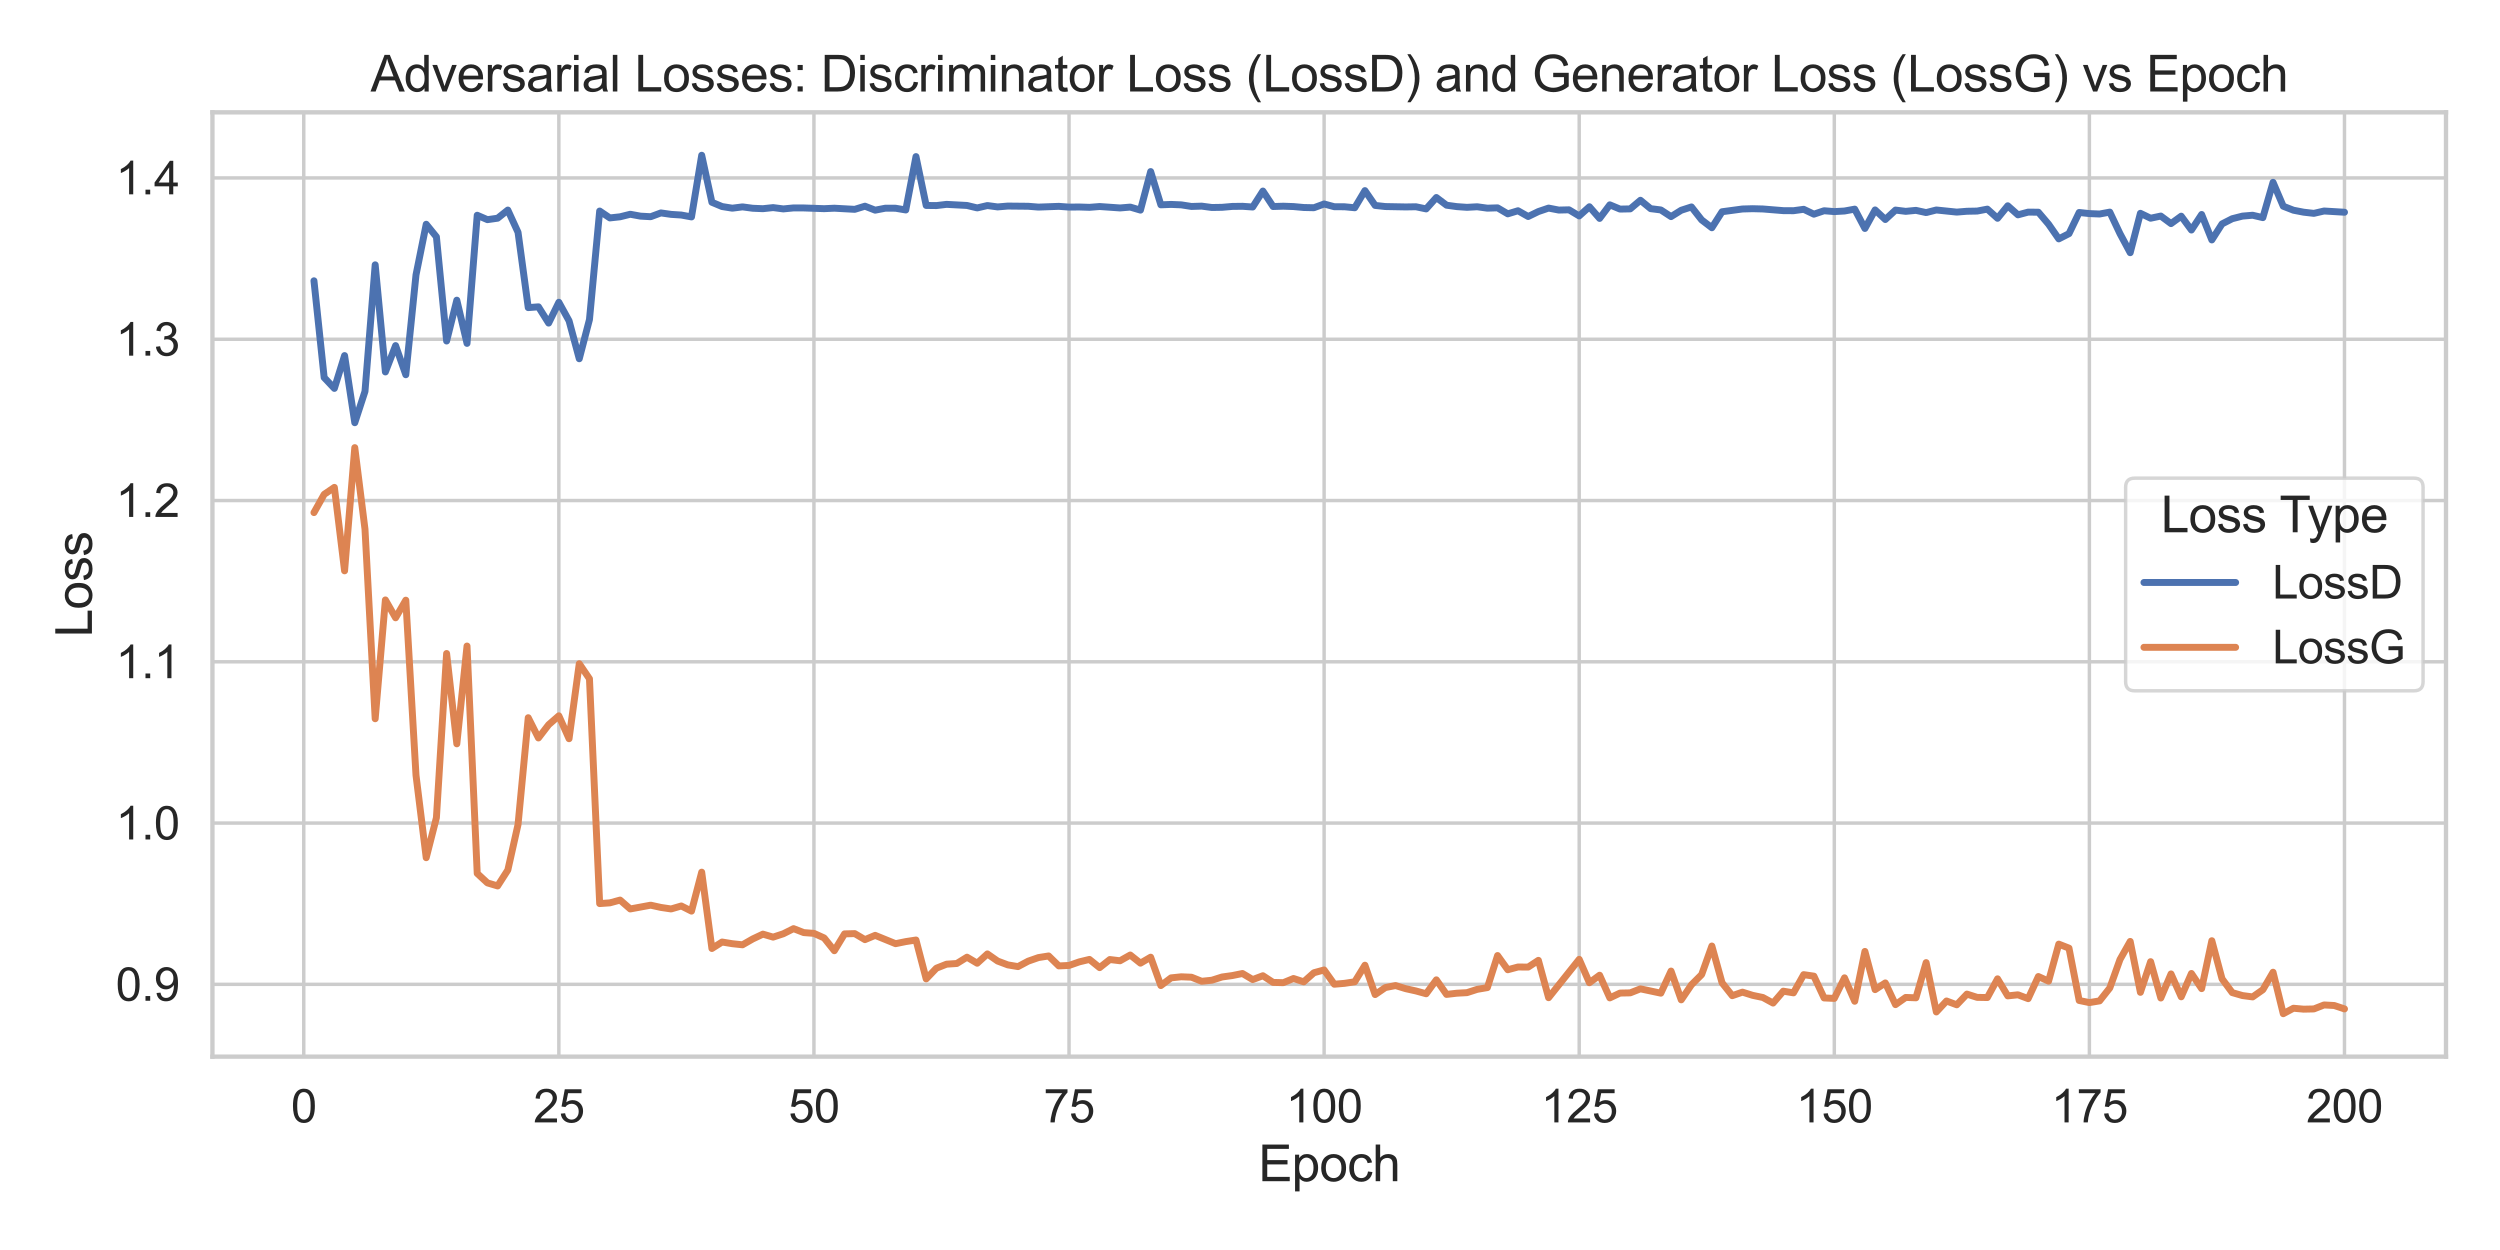 <?xml version="1.0" encoding="utf-8" standalone="no"?>
<!DOCTYPE svg PUBLIC "-//W3C//DTD SVG 1.1//EN"
  "http://www.w3.org/Graphics/SVG/1.1/DTD/svg11.dtd">
<svg xmlns:xlink="http://www.w3.org/1999/xlink" width="720pt" height="360pt" viewBox="0 0 720 360" xmlns="http://www.w3.org/2000/svg" version="1.1">
 <defs>
  <style type="text/css">*{stroke-linejoin: round; stroke-linecap: butt}</style>
 </defs>
 <g id="figure_1">
  <g id="patch_1">
   <path d="M 0 360 
L 720 360 
L 720 0 
L 0 0 
z
" style="fill: #ffffff"/>
  </g>
  <g id="axes_1">
   <g id="patch_2">
    <path d="M 61.182 304.308 
L 704.448 304.308 
L 704.448 32.352 
L 61.182 32.352 
z
" style="fill: #ffffff"/>
   </g>
   <g id="matplotlib.axis_1">
    <g id="xtick_1">
     <g id="line2d_1">
      <path d="M 87.483 304.308 
L 87.483 32.352 
" clip-path="url(#p1e7855bb1a)" style="fill: none; stroke: #cccccc; stroke-linecap: round"/>
     </g>
     <g id="text_1">
      <!-- 0 -->
      <g style="fill: #262626" transform="translate(83.813 323.256) scale(0.132 -0.132)">
       <defs>
        <path id="ArialMT-30" d="M 266 2259 
Q 266 3072 433 3567 
Q 600 4063 929 4331 
Q 1259 4600 1759 4600 
Q 2128 4600 2406 4451 
Q 2684 4303 2865 4023 
Q 3047 3744 3150 3342 
Q 3253 2941 3253 2259 
Q 3253 1453 3087 958 
Q 2922 463 2592 192 
Q 2263 -78 1759 -78 
Q 1097 -78 719 397 
Q 266 969 266 2259 
z
M 844 2259 
Q 844 1131 1108 757 
Q 1372 384 1759 384 
Q 2147 384 2411 759 
Q 2675 1134 2675 2259 
Q 2675 3391 2411 3762 
Q 2147 4134 1753 4134 
Q 1366 4134 1134 3806 
Q 844 3388 844 2259 
z
" transform="scale(0.016)"/>
       </defs>
       <use xlink:href="#ArialMT-30"/>
      </g>
     </g>
    </g>
    <g id="xtick_2">
     <g id="line2d_2">
      <path d="M 160.948 304.308 
L 160.948 32.352 
" clip-path="url(#p1e7855bb1a)" style="fill: none; stroke: #cccccc; stroke-linecap: round"/>
     </g>
     <g id="text_2">
      <!-- 25 -->
      <g style="fill: #262626" transform="translate(153.608 323.256) scale(0.132 -0.132)">
       <defs>
        <path id="ArialMT-32" d="M 3222 541 
L 3222 0 
L 194 0 
Q 188 203 259 391 
Q 375 700 629 1000 
Q 884 1300 1366 1694 
Q 2113 2306 2375 2664 
Q 2638 3022 2638 3341 
Q 2638 3675 2398 3904 
Q 2159 4134 1775 4134 
Q 1369 4134 1125 3890 
Q 881 3647 878 3216 
L 300 3275 
Q 359 3922 746 4261 
Q 1134 4600 1788 4600 
Q 2447 4600 2831 4234 
Q 3216 3869 3216 3328 
Q 3216 3053 3103 2787 
Q 2991 2522 2730 2228 
Q 2469 1934 1863 1422 
Q 1356 997 1212 845 
Q 1069 694 975 541 
L 3222 541 
z
" transform="scale(0.016)"/>
        <path id="ArialMT-35" d="M 266 1200 
L 856 1250 
Q 922 819 1161 601 
Q 1400 384 1738 384 
Q 2144 384 2425 690 
Q 2706 997 2706 1503 
Q 2706 1984 2436 2262 
Q 2166 2541 1728 2541 
Q 1456 2541 1237 2417 
Q 1019 2294 894 2097 
L 366 2166 
L 809 4519 
L 3088 4519 
L 3088 3981 
L 1259 3981 
L 1013 2750 
Q 1425 3038 1878 3038 
Q 2478 3038 2890 2622 
Q 3303 2206 3303 1553 
Q 3303 931 2941 478 
Q 2500 -78 1738 -78 
Q 1113 -78 717 272 
Q 322 622 266 1200 
z
" transform="scale(0.016)"/>
       </defs>
       <use xlink:href="#ArialMT-32"/>
       <use xlink:href="#ArialMT-35" x="55.615"/>
      </g>
     </g>
    </g>
    <g id="xtick_3">
     <g id="line2d_3">
      <path d="M 234.414 304.308 
L 234.414 32.352 
" clip-path="url(#p1e7855bb1a)" style="fill: none; stroke: #cccccc; stroke-linecap: round"/>
     </g>
     <g id="text_3">
      <!-- 50 -->
      <g style="fill: #262626" transform="translate(227.074 323.256) scale(0.132 -0.132)">
       <use xlink:href="#ArialMT-35"/>
       <use xlink:href="#ArialMT-30" x="55.615"/>
      </g>
     </g>
    </g>
    <g id="xtick_4">
     <g id="line2d_4">
      <path d="M 307.88 304.308 
L 307.88 32.352 
" clip-path="url(#p1e7855bb1a)" style="fill: none; stroke: #cccccc; stroke-linecap: round"/>
     </g>
     <g id="text_4">
      <!-- 75 -->
      <g style="fill: #262626" transform="translate(300.54 323.256) scale(0.132 -0.132)">
       <defs>
        <path id="ArialMT-37" d="M 303 3981 
L 303 4522 
L 3269 4522 
L 3269 4084 
Q 2831 3619 2401 2847 
Q 1972 2075 1738 1259 
Q 1569 684 1522 0 
L 944 0 
Q 953 541 1156 1306 
Q 1359 2072 1739 2783 
Q 2119 3494 2547 3981 
L 303 3981 
z
" transform="scale(0.016)"/>
       </defs>
       <use xlink:href="#ArialMT-37"/>
       <use xlink:href="#ArialMT-35" x="55.615"/>
      </g>
     </g>
    </g>
    <g id="xtick_5">
     <g id="line2d_5">
      <path d="M 381.346 304.308 
L 381.346 32.352 
" clip-path="url(#p1e7855bb1a)" style="fill: none; stroke: #cccccc; stroke-linecap: round"/>
     </g>
     <g id="text_5">
      <!-- 100 -->
      <g style="fill: #262626" transform="translate(370.335 323.256) scale(0.132 -0.132)">
       <defs>
        <path id="ArialMT-31" d="M 2384 0 
L 1822 0 
L 1822 3584 
Q 1619 3391 1289 3197 
Q 959 3003 697 2906 
L 697 3450 
Q 1169 3672 1522 3987 
Q 1875 4303 2022 4600 
L 2384 4600 
L 2384 0 
z
" transform="scale(0.016)"/>
       </defs>
       <use xlink:href="#ArialMT-31"/>
       <use xlink:href="#ArialMT-30" x="55.615"/>
       <use xlink:href="#ArialMT-30" x="111.23"/>
      </g>
     </g>
    </g>
    <g id="xtick_6">
     <g id="line2d_6">
      <path d="M 454.811 304.308 
L 454.811 32.352 
" clip-path="url(#p1e7855bb1a)" style="fill: none; stroke: #cccccc; stroke-linecap: round"/>
     </g>
     <g id="text_6">
      <!-- 125 -->
      <g style="fill: #262626" transform="translate(443.801 323.256) scale(0.132 -0.132)">
       <use xlink:href="#ArialMT-31"/>
       <use xlink:href="#ArialMT-32" x="55.615"/>
       <use xlink:href="#ArialMT-35" x="111.23"/>
      </g>
     </g>
    </g>
    <g id="xtick_7">
     <g id="line2d_7">
      <path d="M 528.277 304.308 
L 528.277 32.352 
" clip-path="url(#p1e7855bb1a)" style="fill: none; stroke: #cccccc; stroke-linecap: round"/>
     </g>
     <g id="text_7">
      <!-- 150 -->
      <g style="fill: #262626" transform="translate(517.267 323.256) scale(0.132 -0.132)">
       <use xlink:href="#ArialMT-31"/>
       <use xlink:href="#ArialMT-35" x="55.615"/>
       <use xlink:href="#ArialMT-30" x="111.23"/>
      </g>
     </g>
    </g>
    <g id="xtick_8">
     <g id="line2d_8">
      <path d="M 601.743 304.308 
L 601.743 32.352 
" clip-path="url(#p1e7855bb1a)" style="fill: none; stroke: #cccccc; stroke-linecap: round"/>
     </g>
     <g id="text_8">
      <!-- 175 -->
      <g style="fill: #262626" transform="translate(590.732 323.256) scale(0.132 -0.132)">
       <use xlink:href="#ArialMT-31"/>
       <use xlink:href="#ArialMT-37" x="55.615"/>
       <use xlink:href="#ArialMT-35" x="111.23"/>
      </g>
     </g>
    </g>
    <g id="xtick_9">
     <g id="line2d_9">
      <path d="M 675.209 304.308 
L 675.209 32.352 
" clip-path="url(#p1e7855bb1a)" style="fill: none; stroke: #cccccc; stroke-linecap: round"/>
     </g>
     <g id="text_9">
      <!-- 200 -->
      <g style="fill: #262626" transform="translate(664.198 323.256) scale(0.132 -0.132)">
       <use xlink:href="#ArialMT-32"/>
       <use xlink:href="#ArialMT-30" x="55.615"/>
       <use xlink:href="#ArialMT-30" x="111.23"/>
      </g>
     </g>
    </g>
    <g id="text_10">
     <!-- Epoch -->
     <g style="fill: #262626" transform="translate(362.401 340.187) scale(0.144 -0.144)">
      <defs>
       <path id="ArialMT-45" d="M 506 0 
L 506 4581 
L 3819 4581 
L 3819 4041 
L 1113 4041 
L 1113 2638 
L 3647 2638 
L 3647 2100 
L 1113 2100 
L 1113 541 
L 3925 541 
L 3925 0 
L 506 0 
z
" transform="scale(0.016)"/>
       <path id="ArialMT-70" d="M 422 -1272 
L 422 3319 
L 934 3319 
L 934 2888 
Q 1116 3141 1344 3267 
Q 1572 3394 1897 3394 
Q 2322 3394 2647 3175 
Q 2972 2956 3137 2557 
Q 3303 2159 3303 1684 
Q 3303 1175 3120 767 
Q 2938 359 2589 142 
Q 2241 -75 1856 -75 
Q 1575 -75 1351 44 
Q 1128 163 984 344 
L 984 -1272 
L 422 -1272 
z
M 931 1641 
Q 931 1000 1190 694 
Q 1450 388 1819 388 
Q 2194 388 2461 705 
Q 2728 1022 2728 1688 
Q 2728 2322 2467 2637 
Q 2206 2953 1844 2953 
Q 1484 2953 1207 2617 
Q 931 2281 931 1641 
z
" transform="scale(0.016)"/>
       <path id="ArialMT-6f" d="M 213 1659 
Q 213 2581 725 3025 
Q 1153 3394 1769 3394 
Q 2453 3394 2887 2945 
Q 3322 2497 3322 1706 
Q 3322 1066 3130 698 
Q 2938 331 2570 128 
Q 2203 -75 1769 -75 
Q 1072 -75 642 372 
Q 213 819 213 1659 
z
M 791 1659 
Q 791 1022 1069 705 
Q 1347 388 1769 388 
Q 2188 388 2466 706 
Q 2744 1025 2744 1678 
Q 2744 2294 2464 2611 
Q 2184 2928 1769 2928 
Q 1347 2928 1069 2612 
Q 791 2297 791 1659 
z
" transform="scale(0.016)"/>
       <path id="ArialMT-63" d="M 2588 1216 
L 3141 1144 
Q 3050 572 2676 248 
Q 2303 -75 1759 -75 
Q 1078 -75 664 370 
Q 250 816 250 1647 
Q 250 2184 428 2587 
Q 606 2991 970 3192 
Q 1334 3394 1763 3394 
Q 2303 3394 2647 3120 
Q 2991 2847 3088 2344 
L 2541 2259 
Q 2463 2594 2264 2762 
Q 2066 2931 1784 2931 
Q 1359 2931 1093 2626 
Q 828 2322 828 1663 
Q 828 994 1084 691 
Q 1341 388 1753 388 
Q 2084 388 2306 591 
Q 2528 794 2588 1216 
z
" transform="scale(0.016)"/>
       <path id="ArialMT-68" d="M 422 0 
L 422 4581 
L 984 4581 
L 984 2938 
Q 1378 3394 1978 3394 
Q 2347 3394 2619 3248 
Q 2891 3103 3008 2847 
Q 3125 2591 3125 2103 
L 3125 0 
L 2563 0 
L 2563 2103 
Q 2563 2525 2380 2717 
Q 2197 2909 1863 2909 
Q 1613 2909 1392 2779 
Q 1172 2650 1078 2428 
Q 984 2206 984 1816 
L 984 0 
L 422 0 
z
" transform="scale(0.016)"/>
      </defs>
      <use xlink:href="#ArialMT-45"/>
      <use xlink:href="#ArialMT-70" x="66.699"/>
      <use xlink:href="#ArialMT-6f" x="122.314"/>
      <use xlink:href="#ArialMT-63" x="177.93"/>
      <use xlink:href="#ArialMT-68" x="227.93"/>
     </g>
    </g>
   </g>
   <g id="matplotlib.axis_2">
    <g id="ytick_1">
     <g id="line2d_10">
      <path d="M 61.182 283.494 
L 704.448 283.494 
" clip-path="url(#p1e7855bb1a)" style="fill: none; stroke: #cccccc; stroke-linecap: round"/>
     </g>
     <g id="text_11">
      <!-- 0.9 -->
      <g style="fill: #262626" transform="translate(33.334 288.218) scale(0.132 -0.132)">
       <defs>
        <path id="ArialMT-2e" d="M 581 0 
L 581 641 
L 1222 641 
L 1222 0 
L 581 0 
z
" transform="scale(0.016)"/>
        <path id="ArialMT-39" d="M 350 1059 
L 891 1109 
Q 959 728 1153 556 
Q 1347 384 1650 384 
Q 1909 384 2104 503 
Q 2300 622 2425 820 
Q 2550 1019 2634 1356 
Q 2719 1694 2719 2044 
Q 2719 2081 2716 2156 
Q 2547 1888 2255 1720 
Q 1963 1553 1622 1553 
Q 1053 1553 659 1965 
Q 266 2378 266 3053 
Q 266 3750 677 4175 
Q 1088 4600 1706 4600 
Q 2153 4600 2523 4359 
Q 2894 4119 3086 3673 
Q 3278 3228 3278 2384 
Q 3278 1506 3087 986 
Q 2897 466 2520 194 
Q 2144 -78 1638 -78 
Q 1100 -78 759 220 
Q 419 519 350 1059 
z
M 2653 3081 
Q 2653 3566 2395 3850 
Q 2138 4134 1775 4134 
Q 1400 4134 1122 3828 
Q 844 3522 844 3034 
Q 844 2597 1108 2323 
Q 1372 2050 1759 2050 
Q 2150 2050 2401 2323 
Q 2653 2597 2653 3081 
z
" transform="scale(0.016)"/>
       </defs>
       <use xlink:href="#ArialMT-30"/>
       <use xlink:href="#ArialMT-2e" x="55.615"/>
       <use xlink:href="#ArialMT-39" x="83.398"/>
      </g>
     </g>
    </g>
    <g id="ytick_2">
     <g id="line2d_11">
      <path d="M 61.182 237.046 
L 704.448 237.046 
" clip-path="url(#p1e7855bb1a)" style="fill: none; stroke: #cccccc; stroke-linecap: round"/>
     </g>
     <g id="text_12">
      <!-- 1.0 -->
      <g style="fill: #262626" transform="translate(33.334 241.77) scale(0.132 -0.132)">
       <use xlink:href="#ArialMT-31"/>
       <use xlink:href="#ArialMT-2e" x="55.615"/>
       <use xlink:href="#ArialMT-30" x="83.398"/>
      </g>
     </g>
    </g>
    <g id="ytick_3">
     <g id="line2d_12">
      <path d="M 61.182 190.598 
L 704.448 190.598 
" clip-path="url(#p1e7855bb1a)" style="fill: none; stroke: #cccccc; stroke-linecap: round"/>
     </g>
     <g id="text_13">
      <!-- 1.1 -->
      <g style="fill: #262626" transform="translate(33.334 195.322) scale(0.132 -0.132)">
       <use xlink:href="#ArialMT-31"/>
       <use xlink:href="#ArialMT-2e" x="55.615"/>
       <use xlink:href="#ArialMT-31" x="83.398"/>
      </g>
     </g>
    </g>
    <g id="ytick_4">
     <g id="line2d_13">
      <path d="M 61.182 144.15 
L 704.448 144.15 
" clip-path="url(#p1e7855bb1a)" style="fill: none; stroke: #cccccc; stroke-linecap: round"/>
     </g>
     <g id="text_14">
      <!-- 1.2 -->
      <g style="fill: #262626" transform="translate(33.334 148.874) scale(0.132 -0.132)">
       <use xlink:href="#ArialMT-31"/>
       <use xlink:href="#ArialMT-2e" x="55.615"/>
       <use xlink:href="#ArialMT-32" x="83.398"/>
      </g>
     </g>
    </g>
    <g id="ytick_5">
     <g id="line2d_14">
      <path d="M 61.182 97.701 
L 704.448 97.701 
" clip-path="url(#p1e7855bb1a)" style="fill: none; stroke: #cccccc; stroke-linecap: round"/>
     </g>
     <g id="text_15">
      <!-- 1.3 -->
      <g style="fill: #262626" transform="translate(33.334 102.426) scale(0.132 -0.132)">
       <defs>
        <path id="ArialMT-33" d="M 269 1209 
L 831 1284 
Q 928 806 1161 595 
Q 1394 384 1728 384 
Q 2125 384 2398 659 
Q 2672 934 2672 1341 
Q 2672 1728 2419 1979 
Q 2166 2231 1775 2231 
Q 1616 2231 1378 2169 
L 1441 2663 
Q 1497 2656 1531 2656 
Q 1891 2656 2178 2843 
Q 2466 3031 2466 3422 
Q 2466 3731 2256 3934 
Q 2047 4138 1716 4138 
Q 1388 4138 1169 3931 
Q 950 3725 888 3313 
L 325 3413 
Q 428 3978 793 4289 
Q 1159 4600 1703 4600 
Q 2078 4600 2393 4439 
Q 2709 4278 2876 4000 
Q 3044 3722 3044 3409 
Q 3044 3113 2884 2869 
Q 2725 2625 2413 2481 
Q 2819 2388 3044 2092 
Q 3269 1797 3269 1353 
Q 3269 753 2831 336 
Q 2394 -81 1725 -81 
Q 1122 -81 723 278 
Q 325 638 269 1209 
z
" transform="scale(0.016)"/>
       </defs>
       <use xlink:href="#ArialMT-31"/>
       <use xlink:href="#ArialMT-2e" x="55.615"/>
       <use xlink:href="#ArialMT-33" x="83.398"/>
      </g>
     </g>
    </g>
    <g id="ytick_6">
     <g id="line2d_15">
      <path d="M 61.182 51.253 
L 704.448 51.253 
" clip-path="url(#p1e7855bb1a)" style="fill: none; stroke: #cccccc; stroke-linecap: round"/>
     </g>
     <g id="text_16">
      <!-- 1.4 -->
      <g style="fill: #262626" transform="translate(33.334 55.977) scale(0.132 -0.132)">
       <defs>
        <path id="ArialMT-34" d="M 2069 0 
L 2069 1097 
L 81 1097 
L 81 1613 
L 2172 4581 
L 2631 4581 
L 2631 1613 
L 3250 1613 
L 3250 1097 
L 2631 1097 
L 2631 0 
L 2069 0 
z
M 2069 1613 
L 2069 3678 
L 634 1613 
L 2069 1613 
z
" transform="scale(0.016)"/>
       </defs>
       <use xlink:href="#ArialMT-31"/>
       <use xlink:href="#ArialMT-2e" x="55.615"/>
       <use xlink:href="#ArialMT-34" x="83.398"/>
      </g>
     </g>
    </g>
    <g id="text_17">
     <!-- Loss -->
     <g style="fill: #262626" transform="translate(26.472 183.538) rotate(-90) scale(0.144 -0.144)">
      <defs>
       <path id="ArialMT-4c" d="M 469 0 
L 469 4581 
L 1075 4581 
L 1075 541 
L 3331 541 
L 3331 0 
L 469 0 
z
" transform="scale(0.016)"/>
       <path id="ArialMT-73" d="M 197 991 
L 753 1078 
Q 800 744 1014 566 
Q 1228 388 1613 388 
Q 2000 388 2187 545 
Q 2375 703 2375 916 
Q 2375 1106 2209 1216 
Q 2094 1291 1634 1406 
Q 1016 1563 777 1677 
Q 538 1791 414 1992 
Q 291 2194 291 2438 
Q 291 2659 392 2848 
Q 494 3038 669 3163 
Q 800 3259 1026 3326 
Q 1253 3394 1513 3394 
Q 1903 3394 2198 3281 
Q 2494 3169 2634 2976 
Q 2775 2784 2828 2463 
L 2278 2388 
Q 2241 2644 2061 2787 
Q 1881 2931 1553 2931 
Q 1166 2931 1000 2803 
Q 834 2675 834 2503 
Q 834 2394 903 2306 
Q 972 2216 1119 2156 
Q 1203 2125 1616 2013 
Q 2213 1853 2448 1751 
Q 2684 1650 2818 1456 
Q 2953 1263 2953 975 
Q 2953 694 2789 445 
Q 2625 197 2315 61 
Q 2006 -75 1616 -75 
Q 969 -75 630 194 
Q 291 463 197 991 
z
" transform="scale(0.016)"/>
      </defs>
      <use xlink:href="#ArialMT-4c"/>
      <use xlink:href="#ArialMT-6f" x="55.615"/>
      <use xlink:href="#ArialMT-73" x="111.23"/>
      <use xlink:href="#ArialMT-73" x="161.23"/>
     </g>
    </g>
   </g>
   <g id="PolyCollection_1"/>
   <g id="PolyCollection_2"/>
   <g id="line2d_16">
    <path d="M 90.421 80.873 
L 93.36 108.74 
L 96.299 111.857 
L 99.237 102.41 
L 102.176 121.738 
L 105.115 112.719 
L 108.053 76.272 
L 110.992 107.116 
L 113.93 99.531 
L 116.869 107.922 
L 119.808 79.175 
L 122.746 64.589 
L 125.685 68.207 
L 128.624 98.209 
L 131.562 86.453 
L 134.501 98.893 
L 137.439 61.992 
L 140.378 63.262 
L 143.317 62.842 
L 146.255 60.5 
L 149.194 66.91 
L 152.133 88.594 
L 155.071 88.366 
L 158.01 93.048 
L 160.948 87.059 
L 163.887 92.389 
L 166.826 103.32 
L 169.764 92.039 
L 172.703 60.78 
L 175.642 62.763 
L 178.58 62.439 
L 181.519 61.706 
L 184.458 62.249 
L 187.396 62.412 
L 190.335 61.321 
L 193.273 61.741 
L 196.212 61.93 
L 199.151 62.472 
L 202.089 44.714 
L 205.028 58.258 
L 207.967 59.487 
L 210.905 59.956 
L 213.844 59.582 
L 216.782 59.979 
L 219.721 60.103 
L 222.66 59.788 
L 225.598 60.168 
L 228.537 59.881 
L 231.476 59.889 
L 237.353 60.098 
L 240.291 59.964 
L 246.169 60.291 
L 249.107 59.383 
L 252.046 60.529 
L 254.985 59.959 
L 257.923 59.971 
L 260.862 60.471 
L 263.801 45.1 
L 266.739 59.169 
L 269.678 59.207 
L 272.616 58.857 
L 278.494 59.173 
L 281.432 59.882 
L 284.371 59.198 
L 287.31 59.595 
L 290.248 59.345 
L 296.125 59.407 
L 299.064 59.644 
L 304.941 59.428 
L 307.88 59.644 
L 310.819 59.615 
L 313.757 59.71 
L 316.696 59.479 
L 322.573 59.892 
L 325.512 59.644 
L 328.45 60.513 
L 331.389 49.413 
L 334.328 58.989 
L 337.266 58.873 
L 340.205 58.998 
L 343.144 59.46 
L 346.082 59.366 
L 349.021 59.759 
L 351.959 59.708 
L 354.898 59.452 
L 357.837 59.413 
L 360.775 59.619 
L 363.714 55.025 
L 366.653 59.478 
L 369.591 59.386 
L 372.53 59.491 
L 375.468 59.76 
L 378.407 59.826 
L 381.346 58.745 
L 384.284 59.539 
L 387.223 59.55 
L 390.162 59.833 
L 393.1 54.901 
L 396.039 59.164 
L 398.977 59.485 
L 404.855 59.599 
L 407.793 59.548 
L 410.732 60.165 
L 413.671 56.885 
L 416.609 59.099 
L 419.548 59.506 
L 422.486 59.712 
L 425.425 59.548 
L 428.364 59.952 
L 431.302 59.859 
L 434.241 61.587 
L 437.18 60.694 
L 440.118 62.354 
L 443.057 60.928 
L 445.996 59.929 
L 448.934 60.499 
L 451.873 60.428 
L 454.811 62.185 
L 457.75 59.545 
L 460.689 62.903 
L 463.627 58.993 
L 466.566 60.219 
L 469.505 60.157 
L 472.443 57.678 
L 475.382 60.093 
L 478.32 60.462 
L 481.259 62.383 
L 484.198 60.551 
L 487.136 59.597 
L 490.075 63.336 
L 493.014 65.592 
L 495.952 60.982 
L 501.829 60.189 
L 504.768 60.107 
L 507.707 60.184 
L 513.584 60.664 
L 516.523 60.685 
L 519.461 60.28 
L 522.4 61.684 
L 525.339 60.695 
L 528.277 60.939 
L 531.216 60.771 
L 534.154 60.232 
L 537.093 65.796 
L 540.032 60.462 
L 542.97 63.218 
L 545.909 60.503 
L 548.848 60.869 
L 551.786 60.583 
L 554.725 61.225 
L 557.663 60.476 
L 563.541 61.085 
L 566.479 60.843 
L 569.418 60.787 
L 572.357 60.228 
L 575.295 62.866 
L 578.234 59.265 
L 581.172 61.874 
L 584.111 61.089 
L 587.05 61.117 
L 589.988 64.573 
L 592.927 68.795 
L 595.866 67.293 
L 598.804 61.192 
L 601.743 61.514 
L 604.682 61.635 
L 607.62 61.09 
L 610.559 67.299 
L 613.497 72.776 
L 616.436 61.434 
L 619.375 62.848 
L 622.313 62.224 
L 625.252 64.4 
L 628.191 62.261 
L 631.129 66.245 
L 634.068 61.774 
L 637.006 69.096 
L 639.945 64.491 
L 642.884 62.989 
L 645.822 62.24 
L 648.761 61.989 
L 651.7 62.677 
L 654.638 52.51 
L 657.577 59.395 
L 660.515 60.543 
L 663.454 61.111 
L 666.393 61.449 
L 669.331 60.769 
L 675.209 61.125 
L 675.209 61.125 
" clip-path="url(#p1e7855bb1a)" style="fill: none; stroke: #4c72b0; stroke-width: 2; stroke-linecap: round"/>
   </g>
   <g id="line2d_17">
    <path d="M 90.421 147.625 
L 93.36 142.371 
L 96.299 140.368 
L 99.237 164.398 
L 102.176 128.92 
L 105.115 152.394 
L 108.053 206.998 
L 110.992 172.784 
L 113.93 177.923 
L 116.869 172.855 
L 119.808 223.267 
L 122.746 247.016 
L 125.685 235.508 
L 128.624 188.211 
L 131.562 214.221 
L 134.501 186.06 
L 137.439 251.549 
L 140.378 254.272 
L 143.317 255.15 
L 146.255 250.571 
L 149.194 237.465 
L 152.133 206.702 
L 155.071 212.531 
L 158.01 208.717 
L 160.948 206.155 
L 163.887 212.746 
L 166.826 191.151 
L 169.764 195.485 
L 172.703 260.231 
L 175.642 260.022 
L 178.58 259.223 
L 181.519 261.777 
L 187.396 260.692 
L 190.335 261.341 
L 193.273 261.78 
L 196.212 260.919 
L 199.151 262.401 
L 202.089 251.184 
L 205.028 273.163 
L 207.967 271.304 
L 210.905 271.787 
L 213.844 272.102 
L 216.782 270.421 
L 219.721 269.03 
L 222.66 269.892 
L 225.598 268.925 
L 228.537 267.449 
L 231.476 268.587 
L 234.414 268.81 
L 237.353 270.129 
L 240.291 273.805 
L 243.23 268.961 
L 246.169 268.88 
L 249.107 270.618 
L 252.046 269.381 
L 257.923 271.78 
L 260.862 271.18 
L 263.801 270.727 
L 266.739 281.918 
L 269.678 278.842 
L 272.616 277.683 
L 275.555 277.488 
L 278.494 275.668 
L 281.432 277.409 
L 284.371 274.731 
L 287.31 276.782 
L 290.248 277.886 
L 293.187 278.381 
L 296.125 276.814 
L 299.064 275.785 
L 302.003 275.315 
L 304.941 278.18 
L 307.88 278.051 
L 310.819 277.025 
L 313.757 276.312 
L 316.696 278.678 
L 319.634 276.345 
L 322.573 276.702 
L 325.512 275.047 
L 328.45 277.39 
L 331.389 275.671 
L 334.328 283.841 
L 337.266 281.628 
L 340.205 281.318 
L 343.144 281.438 
L 346.082 282.608 
L 349.021 282.304 
L 351.959 281.372 
L 354.898 280.963 
L 357.837 280.367 
L 360.775 282.117 
L 363.714 281.013 
L 366.653 282.934 
L 369.591 283.012 
L 372.53 281.807 
L 375.468 282.766 
L 378.407 280.149 
L 381.346 279.349 
L 384.284 283.457 
L 387.223 283.201 
L 390.162 282.754 
L 393.1 277.982 
L 396.039 286.434 
L 398.977 284.419 
L 401.916 283.841 
L 404.855 284.741 
L 407.793 285.393 
L 410.732 286.201 
L 413.671 282.196 
L 416.609 286.39 
L 419.548 286.045 
L 422.486 285.885 
L 425.425 284.934 
L 428.364 284.43 
L 431.302 275.196 
L 434.241 279.287 
L 437.18 278.497 
L 440.118 278.517 
L 443.057 276.584 
L 445.996 287.335 
L 454.811 276.296 
L 457.75 283.024 
L 460.689 280.864 
L 463.627 287.392 
L 466.566 286.005 
L 469.505 285.945 
L 472.443 284.786 
L 478.32 286.032 
L 481.259 279.669 
L 484.198 287.951 
L 487.136 283.617 
L 490.075 280.682 
L 493.014 272.455 
L 495.952 283.048 
L 498.891 286.757 
L 501.829 285.738 
L 504.768 286.661 
L 507.707 287.278 
L 510.645 288.881 
L 513.584 285.46 
L 516.523 285.939 
L 519.461 280.702 
L 522.4 281.128 
L 525.339 287.409 
L 528.277 287.542 
L 531.216 281.614 
L 534.154 288.362 
L 537.093 274.013 
L 540.032 285.013 
L 542.97 283.084 
L 545.909 289.332 
L 548.848 287.261 
L 551.786 287.369 
L 554.725 277.233 
L 557.663 291.439 
L 560.602 288.287 
L 563.541 289.384 
L 566.479 286.301 
L 569.418 287.242 
L 572.357 287.294 
L 575.295 281.905 
L 578.234 286.812 
L 581.172 286.5 
L 584.111 287.611 
L 587.05 281.241 
L 589.988 282.574 
L 592.927 271.911 
L 595.866 273.063 
L 598.804 288.139 
L 601.743 288.745 
L 604.682 288.256 
L 607.62 284.54 
L 610.559 276.334 
L 613.497 271.134 
L 616.436 285.792 
L 619.375 276.964 
L 622.313 287.429 
L 625.252 280.491 
L 628.191 287.081 
L 631.129 280.363 
L 634.068 284.723 
L 637.006 270.932 
L 639.945 281.898 
L 642.884 285.871 
L 645.822 286.719 
L 648.761 287.111 
L 651.7 285.042 
L 654.638 280.002 
L 657.577 291.946 
L 660.515 290.373 
L 663.454 290.64 
L 666.393 290.573 
L 669.331 289.427 
L 672.27 289.586 
L 675.209 290.564 
L 675.209 290.564 
" clip-path="url(#p1e7855bb1a)" style="fill: none; stroke: #dd8452; stroke-width: 2; stroke-linecap: round"/>
   </g>
   <g id="line2d_18"/>
   <g id="line2d_19"/>
   <g id="patch_3">
    <path d="M 61.182 304.308 
L 61.182 32.352 
" style="fill: none; stroke: #cccccc; stroke-width: 1.25; stroke-linejoin: miter; stroke-linecap: square"/>
   </g>
   <g id="patch_4">
    <path d="M 704.448 304.308 
L 704.448 32.352 
" style="fill: none; stroke: #cccccc; stroke-width: 1.25; stroke-linejoin: miter; stroke-linecap: square"/>
   </g>
   <g id="patch_5">
    <path d="M 61.182 304.308 
L 704.448 304.308 
" style="fill: none; stroke: #cccccc; stroke-width: 1.25; stroke-linejoin: miter; stroke-linecap: square"/>
   </g>
   <g id="patch_6">
    <path d="M 61.182 32.352 
L 704.448 32.352 
" style="fill: none; stroke: #cccccc; stroke-width: 1.25; stroke-linejoin: miter; stroke-linecap: square"/>
   </g>
   <g id="text_18">
    <!-- Adversarial Losses: Discriminator Loss (LossD) and Generator Loss (LossG) vs Epoch -->
    <g style="fill: #262626" transform="translate(106.724 26.352) scale(0.144 -0.144)">
     <defs>
      <path id="ArialMT-41" d="M -9 0 
L 1750 4581 
L 2403 4581 
L 4278 0 
L 3588 0 
L 3053 1388 
L 1138 1388 
L 634 0 
L -9 0 
z
M 1313 1881 
L 2866 1881 
L 2388 3150 
Q 2169 3728 2063 4100 
Q 1975 3659 1816 3225 
L 1313 1881 
z
" transform="scale(0.016)"/>
      <path id="ArialMT-64" d="M 2575 0 
L 2575 419 
Q 2259 -75 1647 -75 
Q 1250 -75 917 144 
Q 584 363 401 755 
Q 219 1147 219 1656 
Q 219 2153 384 2558 
Q 550 2963 881 3178 
Q 1213 3394 1622 3394 
Q 1922 3394 2156 3267 
Q 2391 3141 2538 2938 
L 2538 4581 
L 3097 4581 
L 3097 0 
L 2575 0 
z
M 797 1656 
Q 797 1019 1065 703 
Q 1334 388 1700 388 
Q 2069 388 2326 689 
Q 2584 991 2584 1609 
Q 2584 2291 2321 2609 
Q 2059 2928 1675 2928 
Q 1300 2928 1048 2622 
Q 797 2316 797 1656 
z
" transform="scale(0.016)"/>
      <path id="ArialMT-76" d="M 1344 0 
L 81 3319 
L 675 3319 
L 1388 1331 
Q 1503 1009 1600 663 
Q 1675 925 1809 1294 
L 2547 3319 
L 3125 3319 
L 1869 0 
L 1344 0 
z
" transform="scale(0.016)"/>
      <path id="ArialMT-65" d="M 2694 1069 
L 3275 997 
Q 3138 488 2766 206 
Q 2394 -75 1816 -75 
Q 1088 -75 661 373 
Q 234 822 234 1631 
Q 234 2469 665 2931 
Q 1097 3394 1784 3394 
Q 2450 3394 2872 2941 
Q 3294 2488 3294 1666 
Q 3294 1616 3291 1516 
L 816 1516 
Q 847 969 1125 678 
Q 1403 388 1819 388 
Q 2128 388 2347 550 
Q 2566 713 2694 1069 
z
M 847 1978 
L 2700 1978 
Q 2663 2397 2488 2606 
Q 2219 2931 1791 2931 
Q 1403 2931 1139 2672 
Q 875 2413 847 1978 
z
" transform="scale(0.016)"/>
      <path id="ArialMT-72" d="M 416 0 
L 416 3319 
L 922 3319 
L 922 2816 
Q 1116 3169 1280 3281 
Q 1444 3394 1641 3394 
Q 1925 3394 2219 3213 
L 2025 2691 
Q 1819 2813 1613 2813 
Q 1428 2813 1281 2702 
Q 1134 2591 1072 2394 
Q 978 2094 978 1738 
L 978 0 
L 416 0 
z
" transform="scale(0.016)"/>
      <path id="ArialMT-61" d="M 2588 409 
Q 2275 144 1986 34 
Q 1697 -75 1366 -75 
Q 819 -75 525 192 
Q 231 459 231 875 
Q 231 1119 342 1320 
Q 453 1522 633 1644 
Q 813 1766 1038 1828 
Q 1203 1872 1538 1913 
Q 2219 1994 2541 2106 
Q 2544 2222 2544 2253 
Q 2544 2597 2384 2738 
Q 2169 2928 1744 2928 
Q 1347 2928 1158 2789 
Q 969 2650 878 2297 
L 328 2372 
Q 403 2725 575 2942 
Q 747 3159 1072 3276 
Q 1397 3394 1825 3394 
Q 2250 3394 2515 3294 
Q 2781 3194 2906 3042 
Q 3031 2891 3081 2659 
Q 3109 2516 3109 2141 
L 3109 1391 
Q 3109 606 3145 398 
Q 3181 191 3288 0 
L 2700 0 
Q 2613 175 2588 409 
z
M 2541 1666 
Q 2234 1541 1622 1453 
Q 1275 1403 1131 1340 
Q 988 1278 909 1158 
Q 831 1038 831 891 
Q 831 666 1001 516 
Q 1172 366 1500 366 
Q 1825 366 2078 508 
Q 2331 650 2450 897 
Q 2541 1088 2541 1459 
L 2541 1666 
z
" transform="scale(0.016)"/>
      <path id="ArialMT-69" d="M 425 3934 
L 425 4581 
L 988 4581 
L 988 3934 
L 425 3934 
z
M 425 0 
L 425 3319 
L 988 3319 
L 988 0 
L 425 0 
z
" transform="scale(0.016)"/>
      <path id="ArialMT-6c" d="M 409 0 
L 409 4581 
L 972 4581 
L 972 0 
L 409 0 
z
" transform="scale(0.016)"/>
      <path id="ArialMT-20" transform="scale(0.016)"/>
      <path id="ArialMT-3a" d="M 578 2678 
L 578 3319 
L 1219 3319 
L 1219 2678 
L 578 2678 
z
M 578 0 
L 578 641 
L 1219 641 
L 1219 0 
L 578 0 
z
" transform="scale(0.016)"/>
      <path id="ArialMT-44" d="M 494 0 
L 494 4581 
L 2072 4581 
Q 2606 4581 2888 4516 
Q 3281 4425 3559 4188 
Q 3922 3881 4101 3404 
Q 4281 2928 4281 2316 
Q 4281 1794 4159 1391 
Q 4038 988 3847 723 
Q 3656 459 3429 307 
Q 3203 156 2883 78 
Q 2563 0 2147 0 
L 494 0 
z
M 1100 541 
L 2078 541 
Q 2531 541 2789 625 
Q 3047 709 3200 863 
Q 3416 1078 3536 1442 
Q 3656 1806 3656 2325 
Q 3656 3044 3420 3430 
Q 3184 3816 2847 3947 
Q 2603 4041 2063 4041 
L 1100 4041 
L 1100 541 
z
" transform="scale(0.016)"/>
      <path id="ArialMT-6d" d="M 422 0 
L 422 3319 
L 925 3319 
L 925 2853 
Q 1081 3097 1340 3245 
Q 1600 3394 1931 3394 
Q 2300 3394 2536 3241 
Q 2772 3088 2869 2813 
Q 3263 3394 3894 3394 
Q 4388 3394 4653 3120 
Q 4919 2847 4919 2278 
L 4919 0 
L 4359 0 
L 4359 2091 
Q 4359 2428 4304 2576 
Q 4250 2725 4106 2815 
Q 3963 2906 3769 2906 
Q 3419 2906 3187 2673 
Q 2956 2441 2956 1928 
L 2956 0 
L 2394 0 
L 2394 2156 
Q 2394 2531 2256 2718 
Q 2119 2906 1806 2906 
Q 1569 2906 1367 2781 
Q 1166 2656 1075 2415 
Q 984 2175 984 1722 
L 984 0 
L 422 0 
z
" transform="scale(0.016)"/>
      <path id="ArialMT-6e" d="M 422 0 
L 422 3319 
L 928 3319 
L 928 2847 
Q 1294 3394 1984 3394 
Q 2284 3394 2536 3286 
Q 2788 3178 2913 3003 
Q 3038 2828 3088 2588 
Q 3119 2431 3119 2041 
L 3119 0 
L 2556 0 
L 2556 2019 
Q 2556 2363 2490 2533 
Q 2425 2703 2258 2804 
Q 2091 2906 1866 2906 
Q 1506 2906 1245 2678 
Q 984 2450 984 1813 
L 984 0 
L 422 0 
z
" transform="scale(0.016)"/>
      <path id="ArialMT-74" d="M 1650 503 
L 1731 6 
Q 1494 -44 1306 -44 
Q 1000 -44 831 53 
Q 663 150 594 308 
Q 525 466 525 972 
L 525 2881 
L 113 2881 
L 113 3319 
L 525 3319 
L 525 4141 
L 1084 4478 
L 1084 3319 
L 1650 3319 
L 1650 2881 
L 1084 2881 
L 1084 941 
Q 1084 700 1114 631 
Q 1144 563 1211 522 
Q 1278 481 1403 481 
Q 1497 481 1650 503 
z
" transform="scale(0.016)"/>
      <path id="ArialMT-28" d="M 1497 -1347 
Q 1031 -759 709 28 
Q 388 816 388 1659 
Q 388 2403 628 3084 
Q 909 3875 1497 4659 
L 1900 4659 
Q 1522 4009 1400 3731 
Q 1209 3300 1100 2831 
Q 966 2247 966 1656 
Q 966 153 1900 -1347 
L 1497 -1347 
z
" transform="scale(0.016)"/>
      <path id="ArialMT-29" d="M 791 -1347 
L 388 -1347 
Q 1322 153 1322 1656 
Q 1322 2244 1188 2822 
Q 1081 3291 891 3722 
Q 769 4003 388 4659 
L 791 4659 
Q 1378 3875 1659 3084 
Q 1900 2403 1900 1659 
Q 1900 816 1576 28 
Q 1253 -759 791 -1347 
z
" transform="scale(0.016)"/>
      <path id="ArialMT-47" d="M 2638 1797 
L 2638 2334 
L 4578 2338 
L 4578 638 
Q 4131 281 3656 101 
Q 3181 -78 2681 -78 
Q 2006 -78 1454 211 
Q 903 500 622 1047 
Q 341 1594 341 2269 
Q 341 2938 620 3517 
Q 900 4097 1425 4378 
Q 1950 4659 2634 4659 
Q 3131 4659 3532 4498 
Q 3934 4338 4162 4050 
Q 4391 3763 4509 3300 
L 3963 3150 
Q 3859 3500 3706 3700 
Q 3553 3900 3268 4020 
Q 2984 4141 2638 4141 
Q 2222 4141 1919 4014 
Q 1616 3888 1430 3681 
Q 1244 3475 1141 3228 
Q 966 2803 966 2306 
Q 966 1694 1177 1281 
Q 1388 869 1791 669 
Q 2194 469 2647 469 
Q 3041 469 3416 620 
Q 3791 772 3984 944 
L 3984 1797 
L 2638 1797 
z
" transform="scale(0.016)"/>
     </defs>
     <use xlink:href="#ArialMT-41"/>
     <use xlink:href="#ArialMT-64" x="66.699"/>
     <use xlink:href="#ArialMT-76" x="122.314"/>
     <use xlink:href="#ArialMT-65" x="172.314"/>
     <use xlink:href="#ArialMT-72" x="227.93"/>
     <use xlink:href="#ArialMT-73" x="261.23"/>
     <use xlink:href="#ArialMT-61" x="311.23"/>
     <use xlink:href="#ArialMT-72" x="366.846"/>
     <use xlink:href="#ArialMT-69" x="400.146"/>
     <use xlink:href="#ArialMT-61" x="422.363"/>
     <use xlink:href="#ArialMT-6c" x="477.979"/>
     <use xlink:href="#ArialMT-20" x="500.195"/>
     <use xlink:href="#ArialMT-4c" x="527.979"/>
     <use xlink:href="#ArialMT-6f" x="583.594"/>
     <use xlink:href="#ArialMT-73" x="639.209"/>
     <use xlink:href="#ArialMT-73" x="689.209"/>
     <use xlink:href="#ArialMT-65" x="739.209"/>
     <use xlink:href="#ArialMT-73" x="794.824"/>
     <use xlink:href="#ArialMT-3a" x="844.824"/>
     <use xlink:href="#ArialMT-20" x="872.607"/>
     <use xlink:href="#ArialMT-44" x="900.391"/>
     <use xlink:href="#ArialMT-69" x="972.607"/>
     <use xlink:href="#ArialMT-73" x="994.824"/>
     <use xlink:href="#ArialMT-63" x="1044.824"/>
     <use xlink:href="#ArialMT-72" x="1094.824"/>
     <use xlink:href="#ArialMT-69" x="1128.125"/>
     <use xlink:href="#ArialMT-6d" x="1150.342"/>
     <use xlink:href="#ArialMT-69" x="1233.643"/>
     <use xlink:href="#ArialMT-6e" x="1255.859"/>
     <use xlink:href="#ArialMT-61" x="1311.475"/>
     <use xlink:href="#ArialMT-74" x="1367.09"/>
     <use xlink:href="#ArialMT-6f" x="1394.873"/>
     <use xlink:href="#ArialMT-72" x="1450.488"/>
     <use xlink:href="#ArialMT-20" x="1483.789"/>
     <use xlink:href="#ArialMT-4c" x="1511.572"/>
     <use xlink:href="#ArialMT-6f" x="1567.188"/>
     <use xlink:href="#ArialMT-73" x="1622.803"/>
     <use xlink:href="#ArialMT-73" x="1672.803"/>
     <use xlink:href="#ArialMT-20" x="1722.803"/>
     <use xlink:href="#ArialMT-28" x="1750.586"/>
     <use xlink:href="#ArialMT-4c" x="1783.887"/>
     <use xlink:href="#ArialMT-6f" x="1839.502"/>
     <use xlink:href="#ArialMT-73" x="1895.117"/>
     <use xlink:href="#ArialMT-73" x="1945.117"/>
     <use xlink:href="#ArialMT-44" x="1995.117"/>
     <use xlink:href="#ArialMT-29" x="2067.334"/>
     <use xlink:href="#ArialMT-20" x="2100.635"/>
     <use xlink:href="#ArialMT-61" x="2128.418"/>
     <use xlink:href="#ArialMT-6e" x="2184.033"/>
     <use xlink:href="#ArialMT-64" x="2239.648"/>
     <use xlink:href="#ArialMT-20" x="2295.264"/>
     <use xlink:href="#ArialMT-47" x="2323.047"/>
     <use xlink:href="#ArialMT-65" x="2400.83"/>
     <use xlink:href="#ArialMT-6e" x="2456.445"/>
     <use xlink:href="#ArialMT-65" x="2512.061"/>
     <use xlink:href="#ArialMT-72" x="2567.676"/>
     <use xlink:href="#ArialMT-61" x="2600.977"/>
     <use xlink:href="#ArialMT-74" x="2656.592"/>
     <use xlink:href="#ArialMT-6f" x="2684.375"/>
     <use xlink:href="#ArialMT-72" x="2739.99"/>
     <use xlink:href="#ArialMT-20" x="2773.291"/>
     <use xlink:href="#ArialMT-4c" x="2801.074"/>
     <use xlink:href="#ArialMT-6f" x="2856.689"/>
     <use xlink:href="#ArialMT-73" x="2912.305"/>
     <use xlink:href="#ArialMT-73" x="2962.305"/>
     <use xlink:href="#ArialMT-20" x="3012.305"/>
     <use xlink:href="#ArialMT-28" x="3040.088"/>
     <use xlink:href="#ArialMT-4c" x="3073.389"/>
     <use xlink:href="#ArialMT-6f" x="3129.004"/>
     <use xlink:href="#ArialMT-73" x="3184.619"/>
     <use xlink:href="#ArialMT-73" x="3234.619"/>
     <use xlink:href="#ArialMT-47" x="3284.619"/>
     <use xlink:href="#ArialMT-29" x="3362.402"/>
     <use xlink:href="#ArialMT-20" x="3395.703"/>
     <use xlink:href="#ArialMT-76" x="3423.486"/>
     <use xlink:href="#ArialMT-73" x="3473.486"/>
     <use xlink:href="#ArialMT-20" x="3523.486"/>
     <use xlink:href="#ArialMT-45" x="3551.27"/>
     <use xlink:href="#ArialMT-70" x="3617.969"/>
     <use xlink:href="#ArialMT-6f" x="3673.584"/>
     <use xlink:href="#ArialMT-63" x="3729.199"/>
     <use xlink:href="#ArialMT-68" x="3779.199"/>
    </g>
   </g>
   <g id="legend_1">
    <g id="patch_7">
     <path d="M 614.82 198.951 
L 695.208 198.951 
Q 697.848 198.951 697.848 196.311 
L 697.848 140.349 
Q 697.848 137.709 695.208 137.709 
L 614.82 137.709 
Q 612.18 137.709 612.18 140.349 
L 612.18 196.311 
Q 612.18 198.951 614.82 198.951 
z
" style="fill: #ffffff; opacity: 0.8; stroke: #cccccc; stroke-linejoin: miter"/>
    </g>
    <g id="text_19">
     <!-- Loss Type -->
     <g style="fill: #262626" transform="translate(622.323 153.296) scale(0.144 -0.144)">
      <defs>
       <path id="ArialMT-54" d="M 1659 0 
L 1659 4041 
L 150 4041 
L 150 4581 
L 3781 4581 
L 3781 4041 
L 2266 4041 
L 2266 0 
L 1659 0 
z
" transform="scale(0.016)"/>
       <path id="ArialMT-79" d="M 397 -1278 
L 334 -750 
Q 519 -800 656 -800 
Q 844 -800 956 -737 
Q 1069 -675 1141 -563 
Q 1194 -478 1313 -144 
Q 1328 -97 1363 -6 
L 103 3319 
L 709 3319 
L 1400 1397 
Q 1534 1031 1641 628 
Q 1738 1016 1872 1384 
L 2581 3319 
L 3144 3319 
L 1881 -56 
Q 1678 -603 1566 -809 
Q 1416 -1088 1222 -1217 
Q 1028 -1347 759 -1347 
Q 597 -1347 397 -1278 
z
" transform="scale(0.016)"/>
      </defs>
      <use xlink:href="#ArialMT-4c"/>
      <use xlink:href="#ArialMT-6f" x="55.615"/>
      <use xlink:href="#ArialMT-73" x="111.23"/>
      <use xlink:href="#ArialMT-73" x="161.23"/>
      <use xlink:href="#ArialMT-20" x="211.23"/>
      <use xlink:href="#ArialMT-54" x="237.264"/>
      <use xlink:href="#ArialMT-79" x="292.848"/>
      <use xlink:href="#ArialMT-70" x="342.848"/>
      <use xlink:href="#ArialMT-65" x="398.463"/>
     </g>
    </g>
    <g id="line2d_20">
     <path d="M 617.46 167.756 
L 630.66 167.756 
L 643.86 167.756 
" style="fill: none; stroke: #4c72b0; stroke-width: 2; stroke-linecap: round"/>
    </g>
    <g id="text_20">
     <!-- LossD -->
     <g style="fill: #262626" transform="translate(654.42 172.375) scale(0.132 -0.132)">
      <use xlink:href="#ArialMT-4c"/>
      <use xlink:href="#ArialMT-6f" x="55.615"/>
      <use xlink:href="#ArialMT-73" x="111.23"/>
      <use xlink:href="#ArialMT-73" x="161.23"/>
      <use xlink:href="#ArialMT-44" x="211.23"/>
     </g>
    </g>
    <g id="line2d_21">
     <path d="M 617.46 186.427 
L 630.66 186.427 
L 643.86 186.427 
" style="fill: none; stroke: #dd8452; stroke-width: 2; stroke-linecap: round"/>
    </g>
    <g id="text_21">
     <!-- LossG -->
     <g style="fill: #262626" transform="translate(654.42 191.047) scale(0.132 -0.132)">
      <use xlink:href="#ArialMT-4c"/>
      <use xlink:href="#ArialMT-6f" x="55.615"/>
      <use xlink:href="#ArialMT-73" x="111.23"/>
      <use xlink:href="#ArialMT-73" x="161.23"/>
      <use xlink:href="#ArialMT-47" x="211.23"/>
     </g>
    </g>
   </g>
  </g>
 </g>
 <defs>
  <clipPath id="p1e7855bb1a">
   <rect x="61.182" y="32.352" width="643.266" height="271.956"/>
  </clipPath>
 </defs>
</svg>

